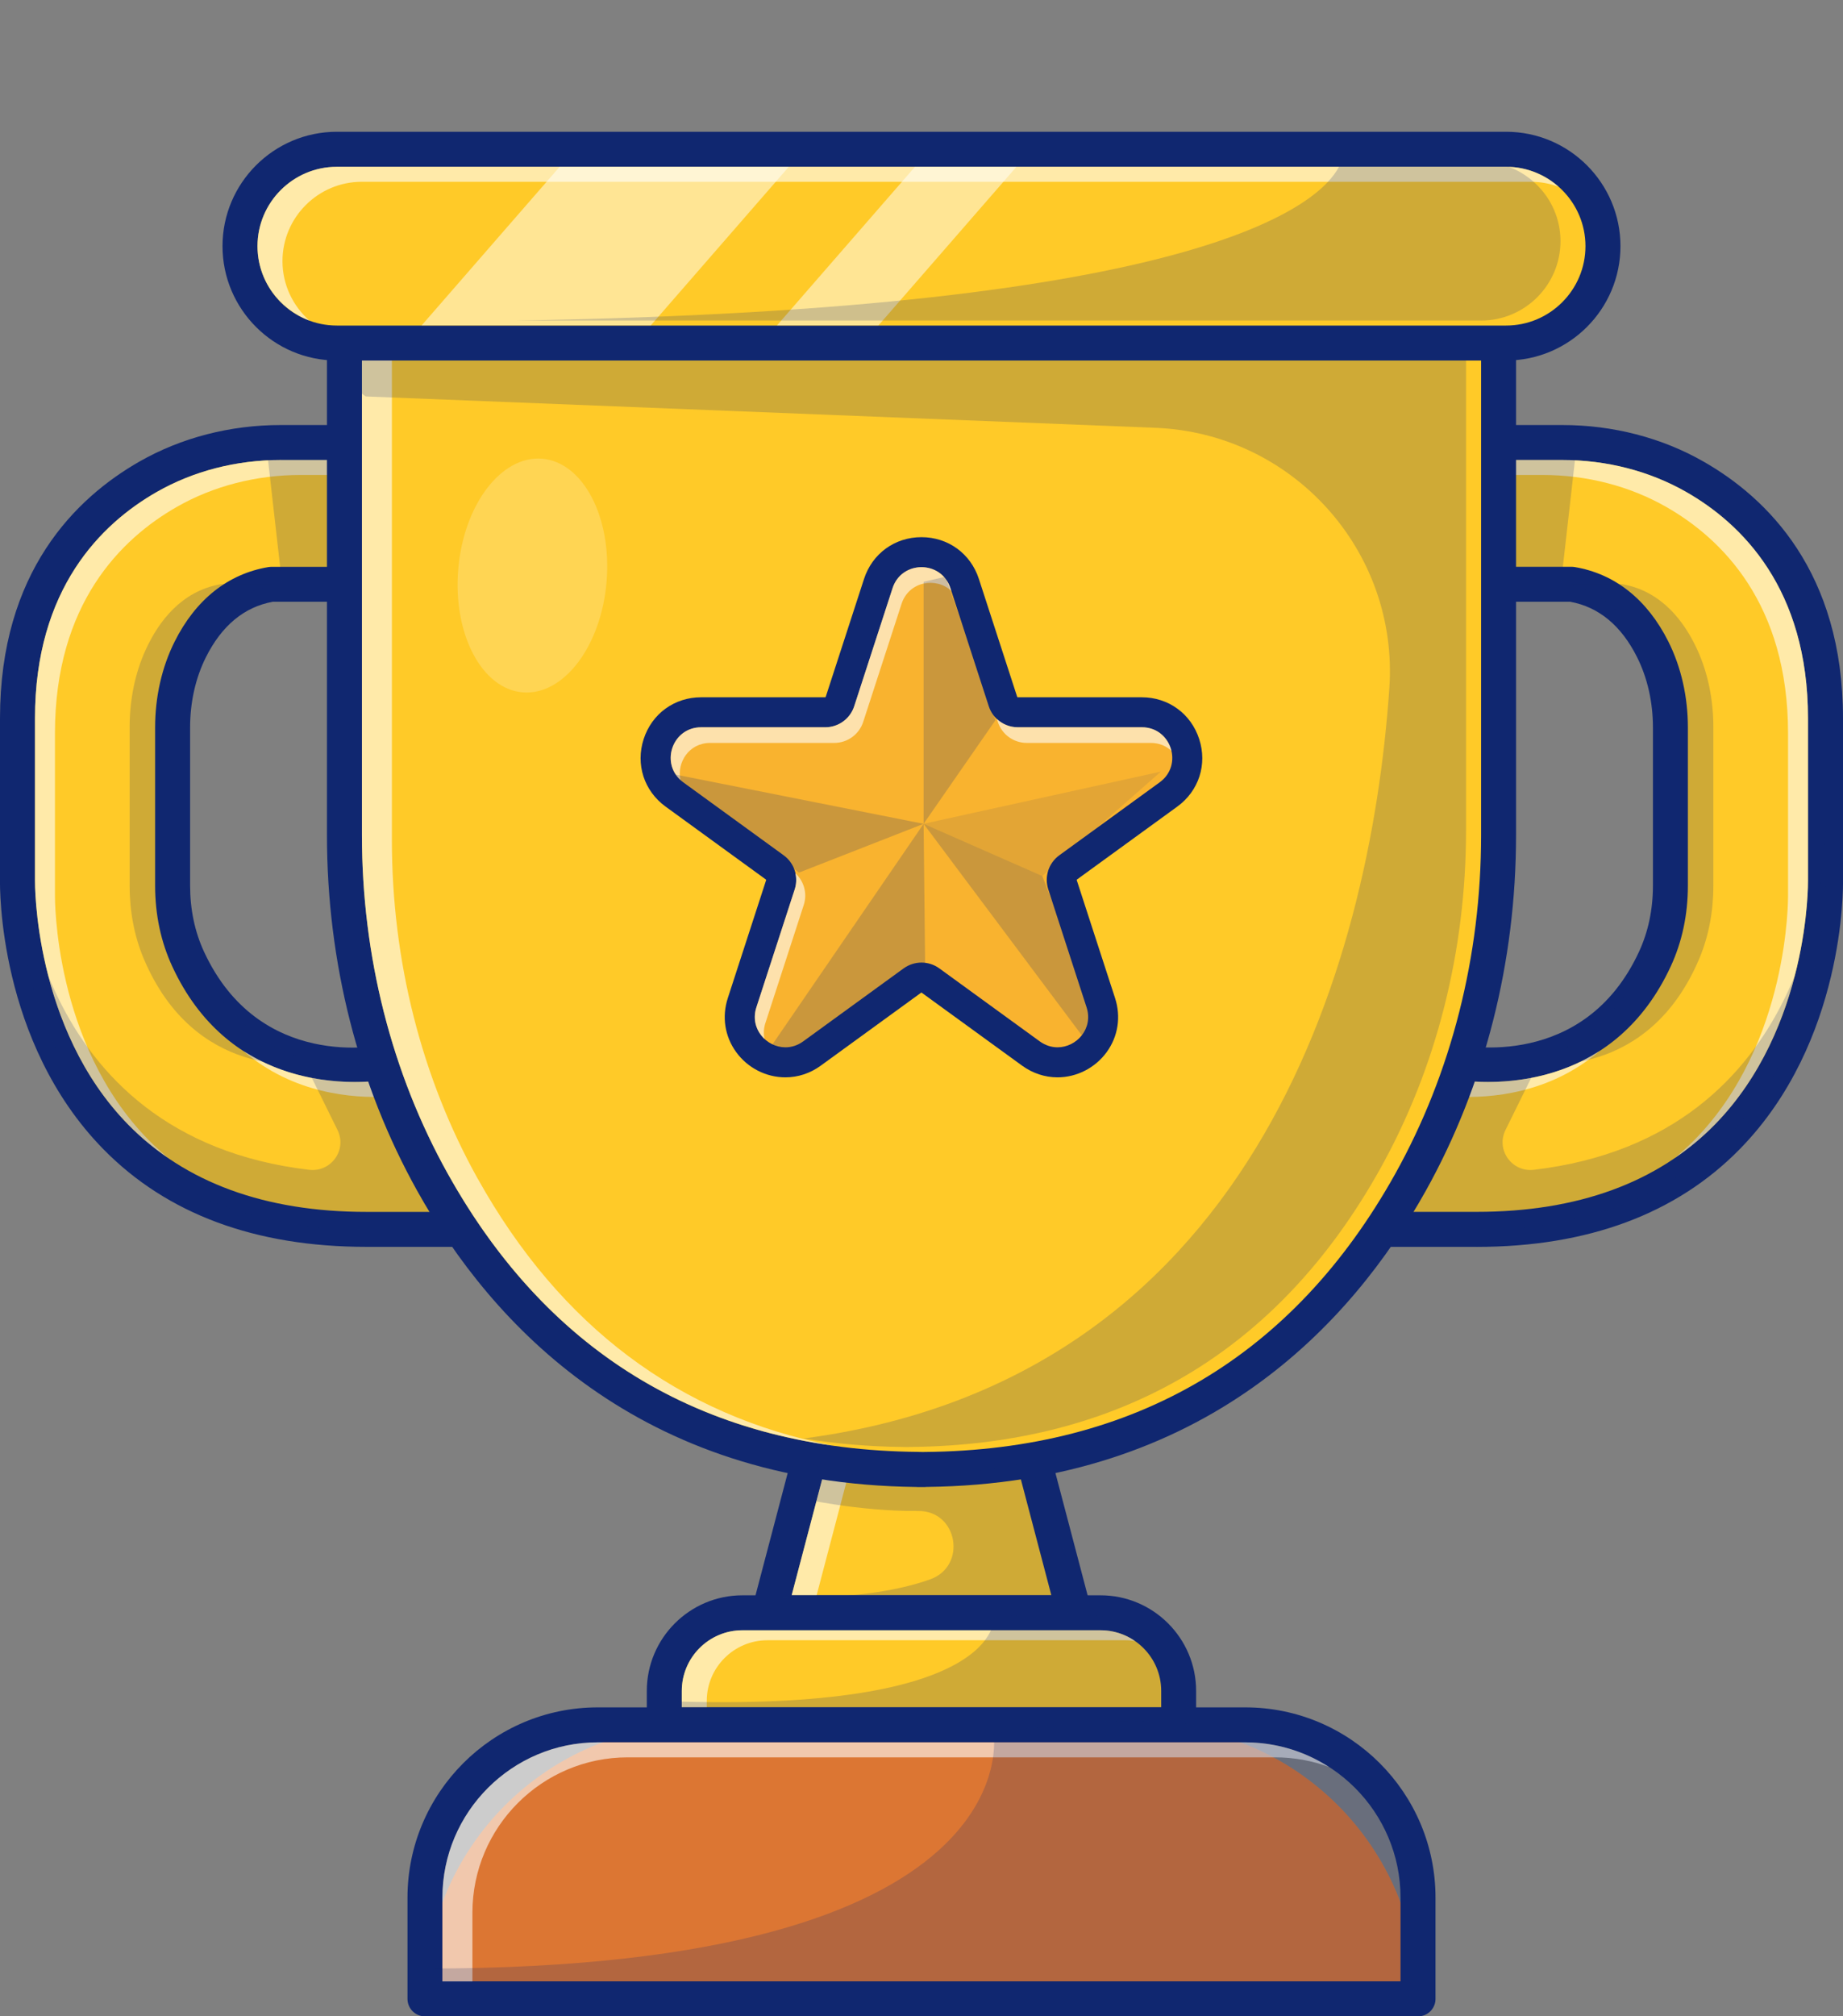 <?xml version="1.0" encoding="UTF-8"?>
<svg id="Layer_1" data-name="Layer 1" xmlns="http://www.w3.org/2000/svg" xmlns:xlink="http://www.w3.org/1999/xlink" viewBox="0 0 471.46 515.68">
  <rect x="0" y="0" width="471.46" height="515.68" fill="#808080" stroke="none"/>
  <defs>
    <style>
      .cls-1 {
        clip-path: url(#clippath);
      }

      .cls-2 {
        fill: none;
      }

      .cls-2, .cls-3, .cls-4, .cls-5, .cls-6, .cls-7 {
        stroke-width: 0px;
      }

      .cls-8 {
        opacity: .1;
      }

      .cls-9 {
        opacity: .2;
      }

      .cls-10 {
        opacity: .6;
      }

      .cls-11 {
        opacity: .5;
      }

      .cls-3 {
        fill: #f9b32f;
      }

      .cls-4 {
        fill: #102770;
      }

      .cls-5 {
        fill: #dc7633;
      }

      .cls-6 {
        fill: #ffca28;
      }

      .cls-7 {
        fill: #fff;
      }
    </style>
    <clipPath id="clippath">
      <path class="cls-2" d="m385.28,42.66H86.17c-11.19,0-20.3,9.11-20.3,20.3s9.11,20.3,20.3,20.3h299.11c11.19,0,20.3-9.11,20.3-20.3s-9.11-20.3-20.3-20.3Z"/>
    </clipPath>
  </defs>
  <g>
    <g>
      <path class="cls-6" d="m381.23,113.17h18.42c11.87,0,23.62,2.88,33.93,8.77,15.77,9,33.4,26.87,33.4,61.76v41.47s1.8,89.25-89.25,89.25h-27.08l21.33-42.88s35.51,7.92,51.34-26.22c2.73-5.88,3.99-12.34,3.99-18.82v-40.43c0-6.9-1.42-13.77-4.51-19.94-3.61-7.21-9.92-14.87-20.73-16.68h-20.84v-36.26Z"/>
      <path class="cls-4" d="m377.73,318.88h-27.08c-1.55,0-2.99-.8-3.8-2.12-.81-1.32-.89-2.96-.2-4.35l21.33-42.88c.92-1.84,2.97-2.82,4.98-2.37,1.3.28,32.24,6.62,46.31-23.74,2.37-5.12,3.57-10.81,3.57-16.94v-40.43c0-6.45-1.4-12.66-4.04-17.94-4.04-8.09-9.8-12.87-17.12-14.21h-20.45c-2.47,0-4.47-2-4.47-4.47v-36.26c0-2.47,2-4.47,4.47-4.47h18.42c12.93,0,25.43,3.23,36.15,9.36,16.27,9.29,35.66,28.21,35.66,65.64v41.47c.03,1.59.52,41.25-26.4,68.71-16.26,16.59-38.91,25.01-67.32,25.01Zm-19.86-8.95h19.86c25.91,0,46.42-7.51,60.93-22.32,24.31-24.81,23.85-61.99,23.84-62.36v-41.56c0-33.13-16.94-49.76-31.15-57.87-9.37-5.35-20.33-8.18-31.71-8.18h-13.94v27.32h16.36c.25,0,.49.02.74.06,10.32,1.72,18.61,8.32,24,19.09,3.26,6.52,4.98,14.1,4.98,21.94v40.43c0,7.43-1.48,14.4-4.4,20.7-14.09,30.38-42.81,30.28-52.84,29.22l-16.68,33.53Z"/>
    </g>
    <g>
      <g class="cls-10">
        <path class="cls-7" d="m372.52,280.47l2.02-4.07c6.6.7,21.33.97,34.63-7.61-12.72,10.99-28.08,12.11-36.66,11.68Z"/>
      </g>
      <g class="cls-10">
        <path class="cls-7" d="m433.5,291.5c24.29-24.73,23.9-62.05,23.9-62.51v-41.47c0-33.13-16.94-49.76-31.15-57.87-9.37-5.35-20.33-8.18-31.71-8.18h-8.83v-3.83h13.94c11.37,0,22.34,2.83,31.71,8.18,14.21,8.11,31.15,24.74,31.15,57.87v41.47c0,.46.39,37.78-23.9,62.51-3.13,3.19-6.56,6.02-10.24,8.52,1.78-1.48,3.5-3.03,5.13-4.69Z"/>
      </g>
    </g>
    <g class="cls-9">
      <path class="cls-4" d="m420.5,245.3c2.5-5.88,3.66-12.34,3.66-18.82v-40.43c0-6.9-1.31-13.77-4.14-19.94-3.31-7.21-9.11-14.87-19.04-16.68h14.14c9.94,1.8,15.73,9.47,19.04,16.68,2.83,6.17,4.14,13.04,4.14,19.94v40.43c0,6.48-1.16,12.94-3.66,18.82-12.88,30.26-39.96,27.48-45.96,26.46,10.48-1.68,23.85-7.76,31.81-26.46Z"/>
    </g>
    <g class="cls-9">
      <polygon class="cls-4" points="382.99 149.43 382.99 113.17 403.4 113.17 399.29 149.43 382.99 149.43"/>
    </g>
    <g class="cls-9">
      <path class="cls-4" d="m466.98,225.16v-13.58c-.08,8.23-2.85,79.09-74.59,87.6-5.62.67-9.77-5.1-7.27-10.18l8.41-17.05c-10.93,1.02-16.03-.43-16.03-.43l-17.85,28.51h-1.85l-7.15,14.37h27.08c91.05,0,89.25-89.25,89.25-89.25Z"/>
    </g>
  </g>
  <g>
    <g>
      <path class="cls-6" d="m90.22,113.17h-18.42c-11.87,0-23.62,2.88-33.93,8.77-15.77,9-33.4,26.87-33.4,61.76v41.47s-1.8,89.25,89.25,89.25h27.08l-21.33-42.88s-35.51,7.92-51.34-26.22c-2.73-5.88-3.99-12.34-3.99-18.82v-40.43c0-6.9,1.42-13.77,4.51-19.94,3.61-7.21,9.92-14.87,20.73-16.68h20.84v-36.26Z"/>
      <path class="cls-4" d="m120.81,318.88h-27.08c-28.41,0-51.06-8.41-67.32-25.01C-.51,266.4-.03,226.74,0,225.07v-41.38c0-37.43,19.39-56.35,35.66-65.64,10.72-6.12,23.22-9.35,36.15-9.35h18.42c2.47,0,4.47,2,4.47,4.47v36.26c0,2.47-2,4.47-4.47,4.47h-20.45c-7.32,1.34-13.07,6.11-17.12,14.21-2.64,5.28-4.03,11.48-4.03,17.94v40.43c0,6.12,1.2,11.82,3.57,16.94,14.15,30.52,45,24.03,46.31,23.74,2.01-.45,4.06.53,4.98,2.37l21.33,42.88c.69,1.39.61,3.03-.2,4.35-.82,1.32-2.25,2.12-3.8,2.12Zm-49-201.24c-11.37,0-22.34,2.83-31.71,8.18-14.21,8.11-31.15,24.74-31.15,57.87v41.47c0,.46-.39,37.78,23.9,62.51,14.51,14.78,35,22.27,60.88,22.27h19.86l-16.68-33.53c-10.02,1.06-38.75,1.16-52.83-29.22-2.92-6.3-4.4-13.27-4.4-20.7v-40.43c0-7.84,1.72-15.42,4.98-21.94,5.38-10.77,13.68-17.37,24-19.09.24-.04.49-.06.74-.06h16.36v-27.32h-13.94Z"/>
    </g>
    <g>
      <g class="cls-10">
        <path class="cls-7" d="m98.93,280.47l-2.02-4.07c-6.6.7-21.33.97-34.63-7.61,12.72,10.99,28.08,12.11,36.66,11.68Z"/>
      </g>
      <g class="cls-10">
        <path class="cls-7" d="m37.96,291.5c-24.29-24.73-23.9-62.05-23.9-62.51v-41.47c0-33.13,16.94-49.76,31.15-57.87,9.37-5.35,20.33-8.18,31.71-8.18h8.83v-3.83h-13.94c-11.37,0-22.34,2.83-31.71,8.18-14.21,8.11-31.15,24.74-31.15,57.87v41.47c0,.46-.39,37.78,23.9,62.51,3.13,3.19,6.56,6.02,10.24,8.52-1.78-1.48-3.5-3.03-5.13-4.69Z"/>
      </g>
    </g>
    <g class="cls-9">
      <path class="cls-4" d="m50.96,245.3c-2.5-5.88-3.66-12.34-3.66-18.82v-40.43c0-6.9,1.31-13.77,4.14-19.94,3.31-7.21,9.11-14.87,19.04-16.68h-14.14c-9.94,1.8-15.73,9.47-19.04,16.68-2.83,6.17-4.14,13.04-4.14,19.94v40.43c0,6.48,1.16,12.94,3.66,18.82,12.88,30.26,39.96,27.48,45.96,26.46-10.48-1.68-23.85-7.76-31.81-26.46Z"/>
    </g>
    <g class="cls-9">
      <polygon class="cls-4" points="88.47 149.43 88.47 113.17 68.06 113.17 72.17 149.43 88.47 149.43"/>
    </g>
    <g class="cls-9">
      <path class="cls-4" d="m4.48,225.16v-13.58c.08,8.23,2.85,79.09,74.59,87.6,5.62.67,9.77-5.1,7.27-10.18l-8.41-17.05c10.93,1.02,16.03-.43,16.03-.43l17.85,28.51h1.85l7.15,14.37h-27.08C2.67,314.4,4.48,225.16,4.48,225.16Z"/>
    </g>
  </g>
  <g>
    <polygon class="cls-6" points="274.75 412.46 196.71 412.46 212.63 351.94 258.82 351.94 274.75 412.46"/>
    <path class="cls-4" d="m274.75,416.94h-78.04c-1.39,0-2.7-.64-3.54-1.74-.85-1.1-1.14-2.53-.78-3.87l15.93-60.52c.52-1.97,2.29-3.33,4.33-3.33h46.19c2.03,0,3.81,1.37,4.33,3.33l15.93,60.52c.35,1.34.06,2.77-.78,3.87-.85,1.1-2.16,1.74-3.54,1.74Zm-72.24-8.95h66.44l-13.57-51.58h-39.29l-13.57,51.58Z"/>
  </g>
  <g class="cls-10">
    <polygon class="cls-7" points="216.08 356.42 202.51 407.99 208.9 407.99 222.47 356.42 216.08 356.42"/>
  </g>
  <g>
    <path class="cls-6" d="m198.6,412.46h74.25c15.82,0,28.67,12.85,28.67,28.67h-131.59c0-15.82,12.85-28.67,28.67-28.67Z"/>
    <path class="cls-4" d="m301.52,445.61h-131.59c-2.47,0-4.47-2-4.47-4.47v-8.69c0-13.48,10.97-24.45,24.45-24.45h91.62c13.48,0,24.45,10.97,24.45,24.45v8.69c0,2.47-2,4.47-4.47,4.47Zm-127.11-8.95h122.64v-4.21c0-8.55-6.96-15.51-15.51-15.51h-91.62c-8.55,0-15.51,6.96-15.51,15.51v4.21Z"/>
  </g>
  <g class="cls-10">
    <path class="cls-7" d="m180.8,435c0-8.55,6.96-15.51,15.51-15.51h91.62c.83,0,1.63.08,2.43.21-2.51-1.74-5.54-2.77-8.82-2.77h-91.62c-8.55,0-15.51,6.96-15.51,15.51v4.21h6.39v-1.66Z"/>
  </g>
  <g>
    <path class="cls-5" d="m178.79,441.13h113.88c38.68,0,70.08,31.4,70.08,70.08H108.71c0-38.68,31.4-70.08,70.08-70.08Z"/>
    <path class="cls-4" d="m362.74,515.68H108.71c-2.47,0-4.47-2-4.47-4.47v-25.88c0-26.84,21.83-48.67,48.67-48.67h165.64c26.84,0,48.67,21.83,48.67,48.67v25.88c0,2.47-2,4.47-4.47,4.47Zm-249.56-8.95h245.09v-21.41c0-21.9-17.82-39.73-39.73-39.73h-165.64c-21.9,0-39.73,17.82-39.73,39.73v21.41Z"/>
  </g>
  <g class="cls-10">
    <path class="cls-7" d="m120.85,489.17c0-21.9,17.82-39.73,39.73-39.73h165.64c4.82,0,9.45.87,13.73,2.45-6.18-3.97-13.52-6.28-21.4-6.28h-165.64c-21.9,0-39.73,17.82-39.73,39.73v21.41h7.67v-17.57Z"/>
  </g>
  <g>
    <path class="cls-6" d="m236.54,40.02h0s-.81,0-.81,0h-.81s0,0,0,0l-146.8.22v173.38c0,31,7.42,61.68,22.52,88.75,19.96,35.78,56.9,72.85,124.28,73.44v.03c.27,0,.54-.01.81-.01.27,0,.54.01.81.01v-.03c67.38-.59,104.32-37.66,124.28-73.44,15.1-27.07,22.52-57.75,22.52-88.75V40.24l-146.8-.22Z"/>
    <path class="cls-4" d="m236.54,380.31c-.18,0-.36,0-.54,0h-.29s-.26,0-.26,0c-.36.01-.73.02-1.08-.02-71.01-.82-108.61-41.61-127.64-75.73-15.11-27.08-23.09-58.52-23.09-90.93V40.24c0-2.47,2-4.47,4.47-4.47l148.43-.22s0,0,.01,0l146.8.22c2.47,0,4.47,2.01,4.47,4.47v173.38c0,32.41-7.99,63.86-23.09,90.93-19.04,34.12-56.62,74.92-127.65,75.73-.18.02-.36.03-.54.03Zm-.83-8.96h.41c.13,0,.26-.01.39-.01,53.83-.47,94.34-24.41,120.41-71.14,14.36-25.75,21.96-55.68,21.96-86.57V44.7l-142.34-.21h-1.62s-142.33.21-142.33.21v168.91c0,30.89,7.59,60.83,21.96,86.57,26.07,46.74,66.59,70.67,120.41,71.14.13,0,.26,0,.39.02h.37Z"/>
  </g>
  <g class="cls-10">
    <path class="cls-7" d="m122.21,301.46c-14.36-25.75-21.96-55.68-21.96-86.57V45.98l142.32-.21,136.3.2v-1.27l-143.96-.21-142.32.21v168.91c0,30.89,7.59,60.83,21.96,86.57,22.4,40.15,55.47,63.46,98.47,69.53-39.28-7.66-69.75-30.52-90.8-68.25Z"/>
  </g>
  <g class="cls-9">
    <ellipse class="cls-7" cx="136.19" cy="147.19" rx="29.98" ry="19.04" transform="translate(-21.81 270.67) rotate(-85.23)"/>
  </g>
  <g class="cls-9">
    <path class="cls-4" d="m203.77,368.12c.6-.07,1.19-.16,1.78-.24,8.16,1.36,16.67,2.1,25.57,2.18.13,0,.26,0,.39.02h.36s.4,0,.4,0c.13-.01.26-.02.39-.02,53.83-.47,94.34-24.41,120.41-71.14,14.37-25.75,21.96-55.68,21.96-86.57V44.7l-140.13-.21-142.32.21v55.97l.97.72,202.01,8.02c35.13,1.39,62.26,31.5,59.85,66.58-4.92,71.71-35.63,177.97-151.64,192.13Z"/>
  </g>
  <g>
    <rect class="cls-6" x="61.4" y="38.18" width="348.66" height="49.55" rx="24.77" ry="24.77"/>
    <path class="cls-4" d="m385.28,92.2H86.17c-16.13,0-29.25-13.12-29.25-29.25s13.12-29.25,29.25-29.25h299.11c16.13,0,29.25,13.12,29.25,29.25s-13.12,29.25-29.25,29.25ZM86.17,42.66c-11.19,0-20.3,9.11-20.3,20.3s9.11,20.3,20.3,20.3h299.11c11.19,0,20.3-9.11,20.3-20.3s-9.11-20.3-20.3-20.3H86.17Z"/>
  </g>
  <g class="cls-10">
    <path class="cls-7" d="m72.26,66.79c0-11.19,9.11-20.3,20.3-20.3h299.11c2.48,0,4.84.47,7.04,1.28-3.58-3.17-8.28-5.12-13.43-5.12H86.17c-11.19,0-20.3,9.11-20.3,20.3,0,8.72,5.53,16.14,13.26,19.02-4.2-3.72-6.87-9.14-6.87-15.18Z"/>
  </g>
  <g class="cls-9">
    <path class="cls-4" d="m204.32,383.09s15.08,3.47,30.58,3.34c10.13-.09,12.56,14.11,3.02,17.5-8.44,3-20.88,5-39.19,4.7l-4.14,5.18h81.86l-9.94-40.65s-40.23,10.06-60.74.48l-1.45,9.44Z"/>
  </g>
  <g class="cls-9">
    <path class="cls-4" d="m254.22,413.81s2.02,24.36-83.99,21.25v4.66h134.4l-3.83-13.31s-3.53-18.83-46.58-12.6Z"/>
  </g>
  <g class="cls-9">
    <path class="cls-4" d="m254.17,443.35s10.36,60.1-145.07,60.1l1.04,6.74h254.4v-32.12s-14.51-50.78-110.36-34.71Z"/>
  </g>
  <g>
    <g>
      <path class="cls-3" d="m270.53,271.69c-2.42,0-4.77-.78-6.8-2.25l-25.68-18.66c-.68-.49-1.48-.75-2.32-.75s-1.64.26-2.32.75l-25.68,18.66c-2.03,1.48-4.38,2.25-6.8,2.25-3.72,0-7.26-1.82-9.48-4.88-2.18-3-2.76-6.77-1.59-10.36l9.81-30.19c.53-1.63-.04-3.41-1.43-4.42l-25.68-18.66c-4.15-3.01-5.8-8.11-4.22-12.99,1.58-4.88,5.92-8.03,11.05-8.03h31.75c1.72,0,3.23-1.1,3.76-2.73l9.81-30.19c1.59-4.88,5.92-8.03,11.05-8.03s9.47,3.15,11.05,8.03l9.81,30.19c.53,1.63,2.04,2.73,3.76,2.73h31.75c5.13,0,9.46,3.15,11.05,8.03,1.58,4.88-.07,9.98-4.22,12.99l-25.68,18.66c-1.39,1.01-1.96,2.78-1.43,4.42l9.81,30.19c1.17,3.59.59,7.37-1.59,10.36-2.22,3.06-5.77,4.88-9.49,4.88Z"/>
      <path class="cls-4" d="m235.73,145.05c3.12,0,6.24,1.79,7.4,5.38l9.81,30.19c1.04,3.21,4.03,5.38,7.4,5.38h31.75c7.54,0,10.67,9.65,4.57,14.08l-25.68,18.66c-2.73,1.98-3.87,5.5-2.83,8.7l9.81,30.19c1.77,5.46-2.56,10.22-7.43,10.22-1.52,0-3.09-.47-4.55-1.52l-25.68-18.66c-1.36-.99-2.97-1.49-4.57-1.49s-3.21.5-4.58,1.49l-25.68,18.66c-1.45,1.06-3.03,1.52-4.55,1.52-4.86,0-9.2-4.76-7.43-10.22l9.81-30.19c1.04-3.21-.1-6.72-2.83-8.7l-25.68-18.66c-6.1-4.43-2.97-14.08,4.58-14.08h31.75c3.37,0,6.36-2.17,7.4-5.38l9.81-30.19c1.16-3.59,4.28-5.38,7.4-5.38m0-7.67c-6.82,0-12.59,4.19-14.7,10.68l-9.81,30.19s-.06.08-.11.08h-31.75c-6.82,0-12.59,4.19-14.7,10.68-2.11,6.49.1,13.27,5.61,17.28l25.68,18.66s.06.08.04.13l-9.81,30.19c-1.55,4.77-.77,9.8,2.14,13.8,2.94,4.05,7.64,6.46,12.59,6.46,3.23,0,6.37-1.03,9.05-2.99l25.68-18.66s.03-.02.07-.02.06.01.07.02l25.69,18.66c2.69,1.95,5.82,2.99,9.05,2.99,4.94,0,9.65-2.42,12.59-6.46,2.91-4,3.69-9.03,2.14-13.8l-9.81-30.19s0-.1.04-.13l25.68-18.66c5.52-4.01,7.72-10.79,5.61-17.28-2.11-6.49-7.88-10.68-14.69-10.68h-31.75c-.05,0-.09-.03-.11-.08l-9.81-30.19c-2.11-6.49-7.88-10.68-14.69-10.68h0Z"/>
    </g>
    <g class="cls-10">
      <path class="cls-7" d="m255.25,184.62c1.04,3.21,4.03,5.38,7.4,5.38h31.75c2.16,0,3.93.8,5.26,2.03-.77-3.26-3.52-6.04-7.56-6.04h-31.75c-2.04,0-3.93-.8-5.34-2.14l.25.76Z"/>
    </g>
    <g class="cls-10">
      <path class="cls-7" d="m195.8,261.63l9.81-30.19c.95-2.92.07-6.07-2.14-8.11.3,1.33.27,2.75-.17,4.11l-9.81,30.19c-1.04,3.21.04,6.18,2.09,8.08-.28-1.26-.25-2.64.22-4.08Z"/>
    </g>
    <g class="cls-10">
      <path class="cls-7" d="m181.67,190h31.75c3.37,0,6.36-2.17,7.4-5.38l9.81-30.19c1.88-5.8,8.88-6.9,12.72-3.32l-.22-.68c-2.33-7.17-12.48-7.17-14.81,0l-9.81,30.19c-1.04,3.21-4.03,5.38-7.4,5.38h-31.75c-7.21,0-10.37,8.81-5.3,13.46-.94-4.46,2.18-9.46,7.61-9.46Z"/>
    </g>
    <g class="cls-9">
      <polygon class="cls-4" points="236.27 148.79 236.27 210.69 254.65 184.18 241.87 147.5 236.27 148.79"/>
    </g>
    <g class="cls-9">
      <polygon class="cls-4" points="236.27 210.69 197.67 267 202.04 270.8 236.67 247.72 236.27 210.69"/>
    </g>
    <g class="cls-9">
      <polygon class="cls-4" points="171.97 197.93 236.27 210.69 204.38 223.17 171.97 197.93"/>
    </g>
    <g class="cls-9">
      <polygon class="cls-4" points="236.27 210.69 279.32 268.23 278.04 252.89 266.62 224.04 236.27 210.69"/>
    </g>
    <g class="cls-8">
      <polygon class="cls-4" points="236.27 210.69 296.96 197.34 266.62 224.04 236.27 210.69"/>
    </g>
  </g>
  <g class="cls-1">
    <g class="cls-11">
      <rect class="cls-7" x="132.05" y="-1.5" width="44.22" height="130.39" transform="translate(79.68 -85.55) rotate(41.03)"/>
    </g>
    <g class="cls-11">
      <rect class="cls-7" x="223.78" y="-7.06" width="19.58" height="130.39" transform="translate(95.54 -139.05) rotate(41.03)"/>
    </g>
  </g>
  <g class="cls-9">
    <path class="cls-4" d="m400.02,49.03c.37.39.74.8,1.08,1.22-.34-.42-.71-.83-1.08-1.22Z"/>
  </g>
  <g class="cls-9">
    <path class="cls-4" d="m402.5,52.25c.24.39.48.77.7,1.17-.22-.4-.46-.79-.7-1.17Z"/>
  </g>
  <g class="cls-9">
    <path class="cls-4" d="m401.34,50.57c.31.39.61.79.88,1.21-.28-.42-.58-.82-.88-1.21Z"/>
  </g>
  <g class="cls-9">
    <path class="cls-4" d="m405.37,60.16c.03.25.09.49.11.74-.03-.25-.08-.49-.11-.74Z"/>
  </g>
  <g class="cls-9">
    <path class="cls-4" d="m403.5,54.05c.18.37.37.73.53,1.11-.16-.38-.34-.75-.53-1.11Z"/>
  </g>
  <g class="cls-9">
    <path class="cls-4" d="m404.95,58c.08.31.17.61.23.92-.06-.31-.15-.61-.23-.92Z"/>
  </g>
  <g class="cls-9">
    <path class="cls-4" d="m404.32,55.97c.13.34.26.68.37,1.03-.11-.35-.24-.69-.37-1.03Z"/>
  </g>
  <g class="cls-9">
    <path class="cls-4" d="m378.89,81.98c11.19,0,20.3-9.11,20.3-20.3,0-8.68-5.49-16.09-13.18-18.99-.25,0-.49-.04-.73-.04h-42.75c-5.04,9.61-34.89,36.59-210.62,39.32h246.98Z"/>
  </g>
  <g class="cls-9">
    <path class="cls-4" d="m79.45,82.09c3.04.03,6.04.05,9.01.07-2.97-.02-5.97-.04-9.01-.07Z"/>
  </g>
  <g class="cls-9">
    <path class="cls-4" d="m114.68,82.16c-.81,0-1.61.01-2.42.01.81,0,1.62,0,2.42-.01Z"/>
  </g>
  <g class="cls-9">
    <path class="cls-4" d="m91.18,82.18c2.24.01,4.46.02,6.66.02-2.2,0-4.42-.01-6.66-.02Z"/>
  </g>
  <g class="cls-9">
    <path class="cls-4" d="m386.02,42.69c4.07.15,7.83,1.49,10.95,3.69-3.12-2.21-6.88-3.55-10.95-3.69Z"/>
  </g>
  <g class="cls-9">
    <path class="cls-4" d="m397,46.41c.51.36.99.74,1.46,1.14-.47-.4-.96-.78-1.46-1.14Z"/>
  </g>
  <g class="cls-9">
    <path class="cls-4" d="m399.84,48.84c-.41-.42-.83-.82-1.28-1.2.44.38.87.78,1.28,1.2Z"/>
  </g>
  <g class="cls-9">
    <path class="cls-4" d="m107.46,82.2c-1.81,0-3.65,0-5.49,0,1.84,0,3.67,0,5.49,0Z"/>
  </g>
</svg>